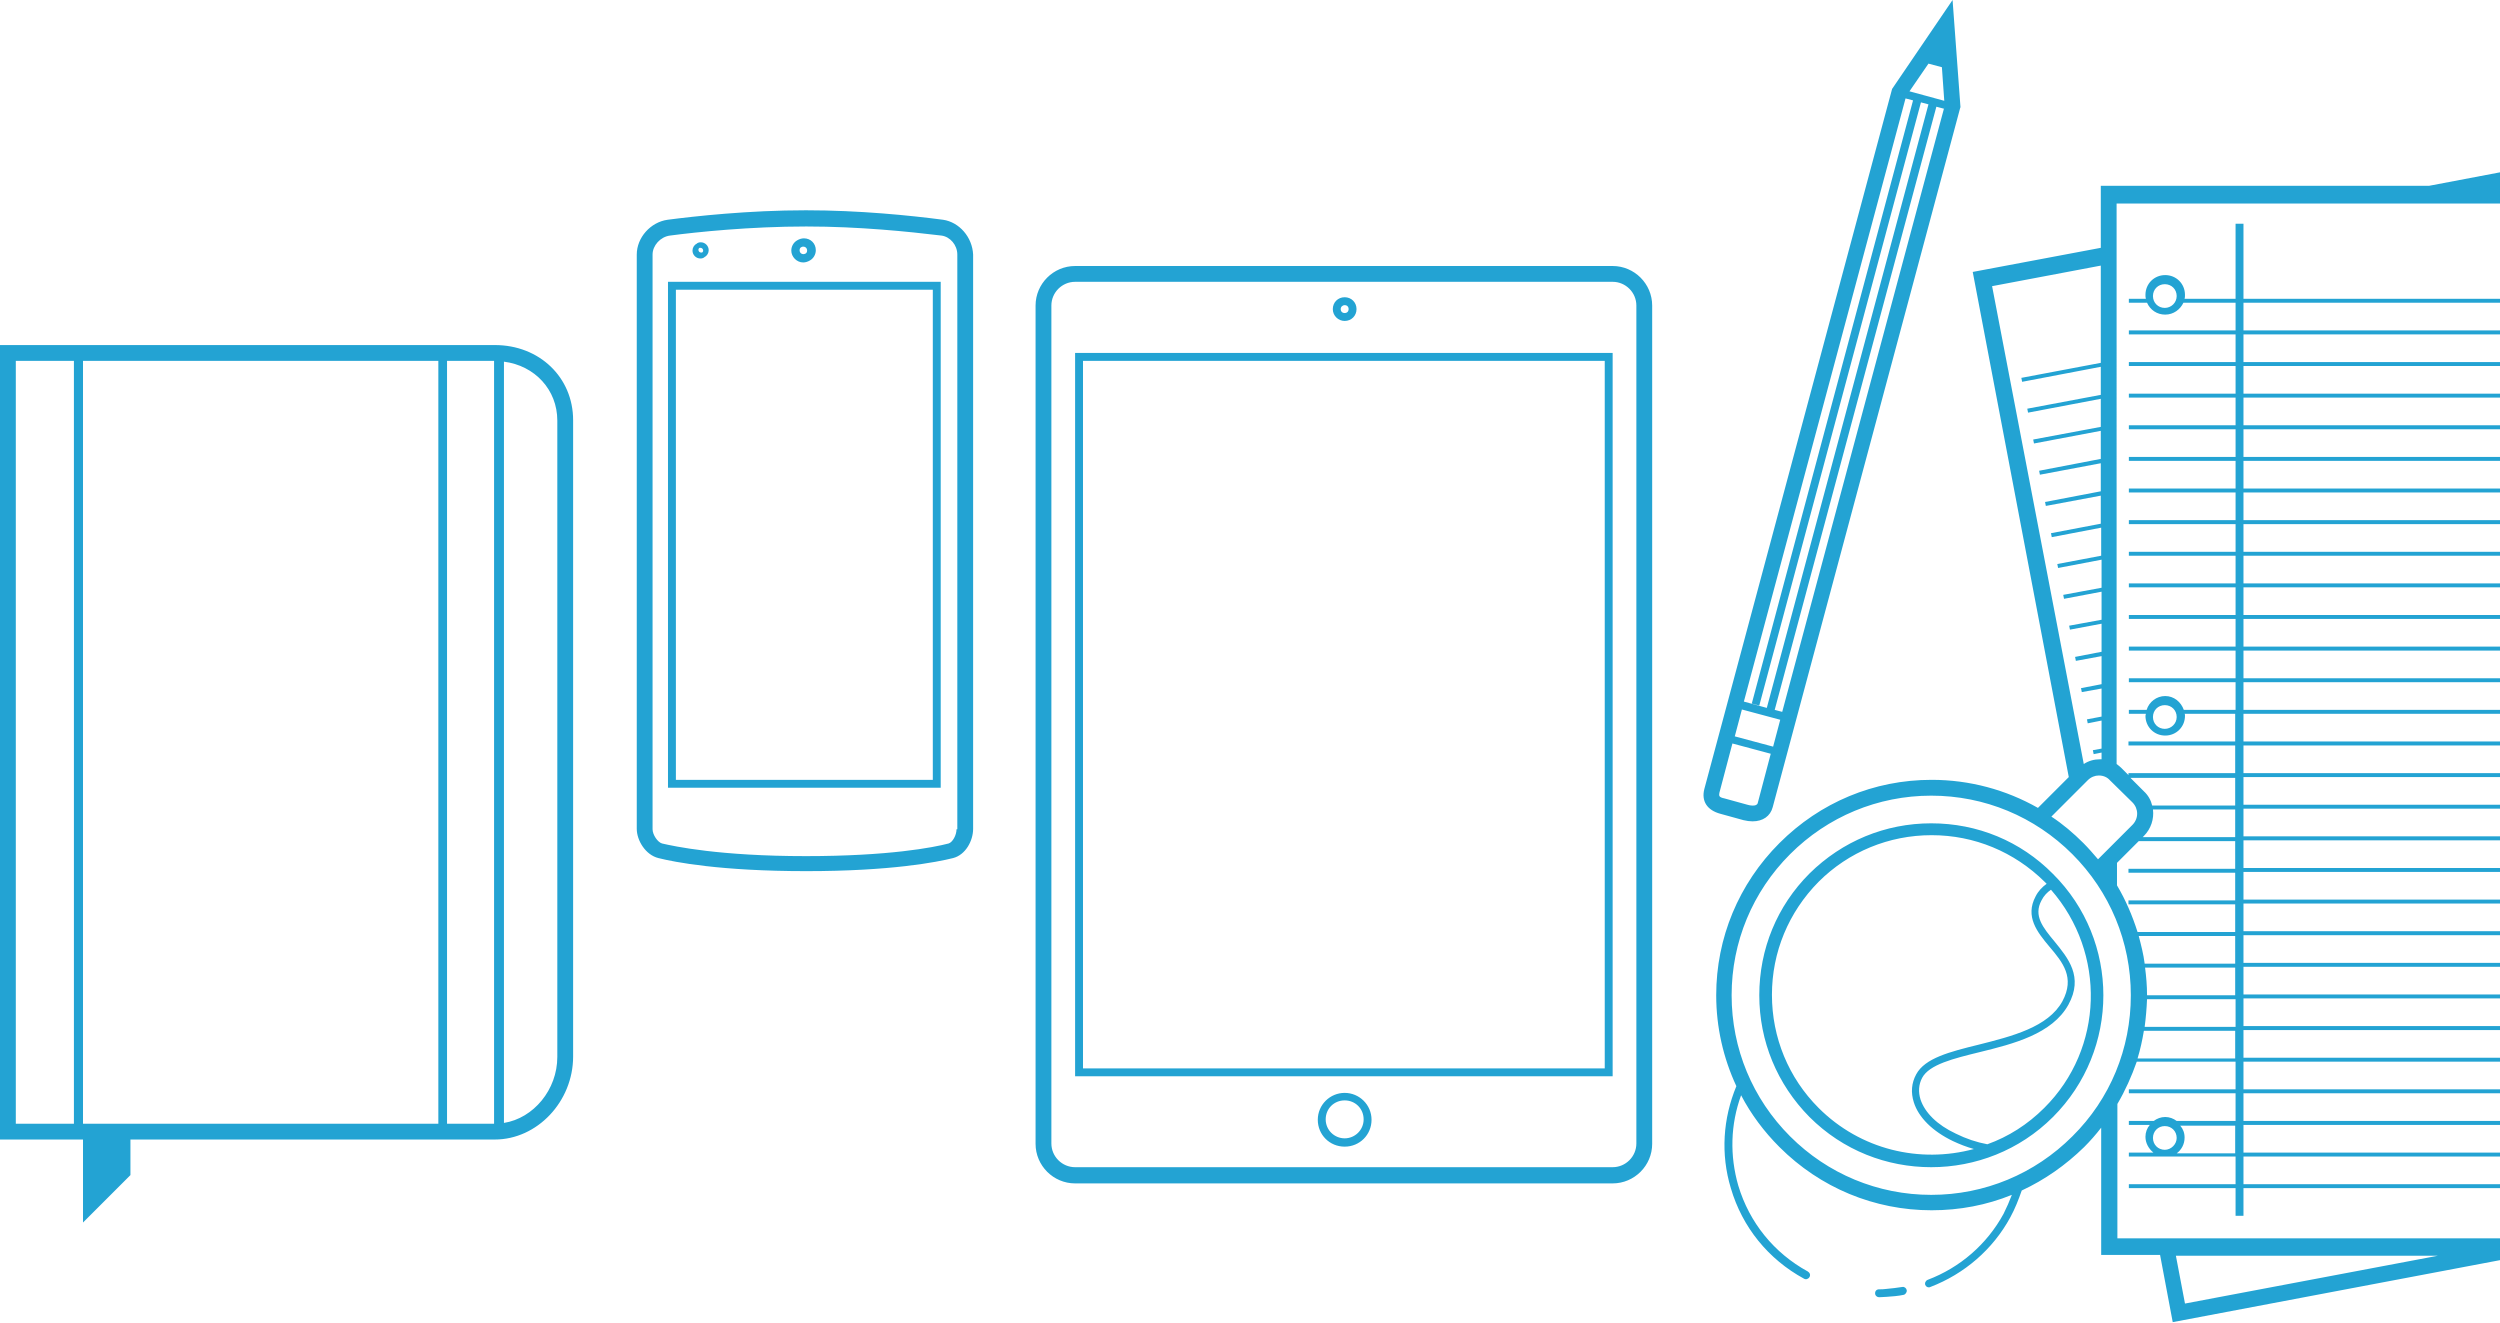 <?xml version="1.0" encoding="utf-8"?>
<!-- Generator: Adobe Illustrator 20.0.0, SVG Export Plug-In . SVG Version: 6.00 Build 0)  -->
<svg version="1.1" id="Layer_1" xmlns="http://www.w3.org/2000/svg" xmlns:xlink="http://www.w3.org/1999/xlink" x="0px" y="0px"
	 viewBox="0 0 632.5 334.8" style="enable-background:new 0 0 632.5 334.8;" xml:space="preserve">
<style type="text/css">
	.st0{fill:#23A3D3;}
</style>
<g>
	<path class="st0" d="M441.1,207.5c0.8,0.2,1.6,0.3,2.3,0.3c2.6,0,4.5-1.3,5.1-3.6l47.4-176.8l0.1-0.3L494,0l-15.3,22.5l-47.5,177.1
		c-0.8,3.1,0.7,5.4,4.1,6.3L441.1,207.5z M492,26.8l-41.1,153.3l-1.9-0.5L489.9,27l1.9,0.5L492,26.8L492,26.8z M487.9,16.1l3.4,0.9
		l0.6,8.5l-8.8-2.4L487.9,16.1z M482.1,24.9l1.9,0.5L443.2,178l1.9,0.5L486,25.9l1.9,0.5L447,179.1l-5.8-1.6L482.1,24.9z
		 M440.7,179.5l9.7,2.6l-1.8,6.8l-9.7-2.6L440.7,179.5z M435,200.6l3.3-12.5l9.7,2.6l-3.3,12.5c-0.3,1-2.3,0.5-2.6,0.4l-5.8-1.6
		C434.8,201.7,434.9,201.3,435,200.6z M408,67.3H272c-5.5,0-10,4.5-10,10v212.1c0,5.5,4.5,10,10,10H408c5.5,0,10-4.5,10-10V77.3
		C418,71.8,413.5,67.3,408,67.3z M414,289.3c0,3.3-2.7,6-6,6H272c-3.3,0-6-2.7-6-6V77.3c0-3.3,2.7-6,6-6H408c3.3,0,6,2.7,6,6V289.3z
		 M272,272.3h136v-183H272V272.3z M274,91.3h132v179H274V91.3z M340.2,276.5c-3.7,0-6.8,3-6.8,6.8s3,6.8,6.8,6.8s6.8-3,6.8-6.8
		S343.9,276.5,340.2,276.5z M340.2,288c-2.6,0-4.8-2.1-4.8-4.8s2.1-4.8,4.8-4.8s4.8,2.1,4.8,4.8S342.8,288,340.2,288z M340.2,81.2
		c1.7,0,3-1.3,3-3s-1.3-3-3-3c-1.7,0-3,1.3-3,3S338.6,81.2,340.2,81.2z M340.2,77.2c0.6,0,1,0.4,1,1s-0.4,1-1,1c-0.6,0-1-0.4-1-1
		S339.7,77.2,340.2,77.2z M203.2,66.4c0.6,0,1.2-0.2,1.7-0.5c0.9-0.5,1.5-1.5,1.5-2.6c0-1.7-1.3-3-3-3c-0.6,0-1.2,0.2-1.7,0.5
		c-0.9,0.5-1.5,1.5-1.5,2.6C200.2,65,201.6,66.4,203.2,66.4z M203.2,62.4c0.6,0,1,0.4,1,1c0,0.4-0.2,0.7-0.5,0.8
		c-0.1,0-0.2,0.1-0.4,0.1c-0.6,0-1-0.4-1-1c0-0.4,0.2-0.7,0.5-0.8C203,62.4,203.1,62.4,203.2,62.4z M177.2,65.4
		c0.4,0,0.8-0.1,1.1-0.4c0.6-0.3,1-1,1-1.7c0-1.1-0.9-2-2-2c-0.4,0-0.8,0.1-1.1,0.4c-0.6,0.3-1,1-1,1.7
		C175.2,64.5,176.1,65.4,177.2,65.4z M177.2,62.7c0.4,0,0.7,0.3,0.7,0.7c0,0.2-0.1,0.4-0.3,0.5c-0.1,0-0.1,0-0.2,0
		c-0.4,0-0.7-0.3-0.7-0.7c0-0.2,0.1-0.4,0.3-0.5C177.1,62.7,177.1,62.7,177.2,62.7z M169,199.3h69v-128h-69V199.3z M171,73.3h65v124
		h-65V73.3z M238.6,55.6c-8.4-1.1-21.2-2.4-34.7-2.4c-14.5,0-28.1,1.5-35,2.4c-4.3,0.6-7.8,4.5-7.8,8.8v145.3c0,2.9,2.2,6.6,5.5,7.4
		c4,1,15.6,3.3,37.4,3.3c21.5,0,33.1-2.3,37.1-3.3c3.2-0.8,5.1-4.4,5.1-7.4V64.4C246,60,242.7,56.2,238.6,55.6z M242,209.8
		c0,1.5-1,3.3-2,3.6c-3.8,1-15.1,3.2-36.1,3.2c-21.9,0-33.4-2.5-36.4-3.2c-1.1-0.3-2.4-2.2-2.4-3.6V64.4c0-2.3,2-4.5,4.4-4.8
		c6.8-0.9,20.3-2.3,34.5-2.3c13.3,0,25.9,1.3,34.2,2.3c2.2,0.3,4,2.4,4,4.8V209.8z M125.2,87.3H0v201h21v21l12-12v-9h92.2
		c10.7,0,19.8-9.6,19.8-21v-161C145,95.5,136.5,87.3,125.2,87.3z M18.7,284.3H4v-193h14.7V284.3z M110.9,284.3H21v-193h89.9V284.3z
		 M125,284.3h-11.9v-193H125V284.3z M141,267.4c0,8.3-6,15.5-13.5,16.7V91.5c7.8,1,13.5,7.1,13.5,14.9V267.4z M482.4,326.4
		c0.1,0.5-0.3,1.1-0.8,1.2c-1.4,0.3-2.9,0.4-4.3,0.5c-0.6,0-1.2,0.1-1.9,0.1c0,0,0,0,0,0c-0.5,0-1-0.4-1-1c0-0.6,0.4-1,1-1
		c0.6,0,1.2,0,1.8-0.1c1.4-0.1,2.7-0.3,4.1-0.5C481.8,325.5,482.3,325.9,482.4,326.4z M488.6,208.3c-11.6,0-22.5,4.5-30.8,12.7
		c-8.2,8.2-12.7,19.1-12.7,30.8c0,11.6,4.5,22.5,12.7,30.8c8.5,8.5,19.6,12.7,30.8,12.7c11.1,0,22.3-4.2,30.8-12.7
		c17-17,17-44.6,0-61.5C511.2,212.8,500.3,208.3,488.6,208.3z M460.1,280.3c-7.6-7.6-11.8-17.8-11.8-28.6c0-10.8,4.2-20.9,11.8-28.6
		c7.6-7.6,17.8-11.8,28.6-11.8c10.8,0,20.9,4.2,28.6,11.8c0.2,0.2,0.3,0.3,0.5,0.5c-1.1,0.8-2.1,1.8-2.8,3.2
		c-2.7,5.1,0.4,9,3.5,12.7c3.4,4,6.5,7.8,3.3,13.8c-3.6,6.6-12.9,8.9-21.2,11c-7.3,1.8-13.6,3.4-15.8,7.5c-1.2,2.2-1.4,4.6-0.6,7.1
		c1.2,3.8,4.7,7.3,9.9,9.8c1.7,0.8,3.5,1.5,5.3,2C485.7,294.4,470.7,290.9,460.1,280.3z M517.2,280.3c-4.2,4.2-9.1,7.3-14.4,9.2
		c-2.7-0.5-5.4-1.4-8-2.7c-4.7-2.2-7.8-5.3-8.9-8.6c-0.6-1.9-0.5-3.8,0.4-5.5c1.8-3.4,8-4.9,14.5-6.5c8.6-2.1,18.4-4.6,22.5-12
		c3.9-7.1-0.1-11.8-3.5-16c-2.9-3.5-5.4-6.5-3.3-10.4c0.6-1.2,1.5-2.1,2.4-2.7C532.9,241.1,532.3,265.3,517.2,280.3z M632.5,51.5
		v-7.9l-17.9,3.4h-83.1v15.7l-32.4,6.1l24.3,127.8l-7.8,7.8c-8.1-4.6-17.3-7.1-26.9-7.1c-14.6,0-28.2,5.7-38.5,16
		c-10.3,10.3-16,24-16,38.5c0,8.1,1.8,15.9,5.1,23c-3.4,8.2-4,17.2-1.4,25.8c2.9,9.9,9.5,18,18.5,22.9c0.5,0.3,1.1,0.1,1.4-0.4
		c0.3-0.5,0.1-1.1-0.4-1.4c-8.6-4.7-14.8-12.4-17.6-21.7c-2.2-7.6-2-15.5,0.7-22.9c2.5,4.8,5.8,9.2,9.7,13.1
		c10.3,10.3,24,16,38.5,16c7.1,0,13.9-1.3,20.3-3.9c-0.6,1.6-1.3,3.2-2.1,4.8c-4.2,7.7-11,13.6-19.2,16.7c-0.5,0.2-0.8,0.8-0.6,1.3
		c0.2,0.4,0.5,0.6,0.9,0.6c0.1,0,0.2,0,0.4-0.1c8.6-3.3,15.8-9.5,20.2-17.6c1.2-2.2,2.1-4.5,2.9-6.8c5.8-2.7,11.1-6.4,15.8-11
		c1.5-1.5,3-3.2,4.3-4.9v32.2h14.9l3.2,17l82.9-15.7v-5.5h-96.9v-34c2-3.4,3.6-7,4.9-10.7h25v7h-27v1h27v7h-14.9
		c-0.8-0.6-1.8-1-2.9-1s-2.1,0.4-2.9,1h-6.3v1h5.3c-0.7,0.8-1.1,1.9-1.1,3c0,1.6,0.8,3,2,4h-6.2v1h8.7c0.2,0,0.3,0,0.5,0
		s0.3,0,0.5,0h17.3v7h-27v1h27v7h2v-7h65v-1h-65v-7h65v-1h-65v-7h65v-1h-65v-7h65v-1h-65v-7h65v-1h-65v-7h65v-1h-65v-7h65v-1h-65v-7
		h65v-1h-65v-7h65v-1h-65v-7h65v-1h-65v-7h65v-1h-65v-7h65v-1h-65v-7h65v-1h-65v-7h65v-1h-65v-7h65v-1h-65v-7h65v-1h-65v-7h65v-1
		h-65v-7h65v-1h-65v-7h65v-1h-65v-7h65v-1h-65v-7h65v-1h-65v-7h65v-1h-65v-7h65v-1h-65v-7h65v-1h-65v-7h65v-1h-65v-7h65v-1h-65v-7
		h65v-1h-65v-7h65v-1h-65v-7h65v-1h-65v-19h-2v19h-12.9c0.1-0.3,0.1-0.6,0.1-1c0-2.8-2.2-5-5-5s-5,2.2-5,5c0,0.3,0,0.6,0.1,1h-4.3v1
		h4.6c0.8,1.8,2.5,3,4.6,3s3.8-1.3,4.6-3h13.2v7h-27v1h27v7h-27v1h27v7h-27v1h27v7h-27v1h27v7h-27v1h27v7h-27v1h27v7h-27v1h27v7h-27
		v1h27v7h-27v1h27v7h-27v1h27v7h-27v1h27v7h-27v1h27v7h-13.1c-0.7-2-2.5-3.5-4.7-3.5s-4.1,1.5-4.7,3.5h-4.5v1h4.3
		c0,0.2-0.1,0.4-0.1,0.5c0,2.8,2.2,5,5,5s5-2.2,5-5c0-0.2,0-0.4-0.1-0.5h12.8v7h-27v1h27v7h-27v0.5l-1.8-1.8c-0.4-0.4-0.8-0.7-1.2-1
		V51.5H632.5z M616.8,317.7l-64,12.1l-2.3-12.1H616.8z M547.7,290.9c-1.7,0-3-1.3-3-3c0-1.7,1.3-3,3-3c1.7,0,3,1.3,3,3
		C550.7,289.5,549.3,290.9,547.7,290.9z M565.5,291.8h-14.8c1.2-0.9,2-2.3,2-4c0-1.2-0.4-2.2-1.1-3h13.9V291.8z M547.7,77.9
		c-1.7,0-3-1.3-3-3s1.3-3,3-3c1.7,0,3,1.3,3,3S549.3,77.9,547.7,77.9z M547.7,184.4c-1.7,0-3-1.3-3-3s1.3-3,3-3c1.7,0,3,1.3,3,3
		S549.3,184.4,547.7,184.4z M504,72.4l27.5-5.2v24.6l-20.1,3.8l0.2,1l19.9-3.8v7.1l-18.6,3.5l0.2,1l18.4-3.5v7.1l-17.1,3.2l0.2,1
		l16.9-3.2v7.1l-15.6,3l0.2,1l15.4-2.9v7.1l-14.1,2.7l0.2,1l13.9-2.6v7.1l-12.6,2.4l0.2,1l12.5-2.4v7.1l-11.1,2.1l0.2,1l11-2.1v7.1
		l-9.7,1.8l0.2,1l9.5-1.8v7.1l-8.2,1.5l0.2,1l8-1.5v7.1l-6.7,1.3l0.2,1l6.5-1.2v7.1l-5.2,1l0.2,1l5-0.9v7.1l-3.7,0.7l0.2,1l3.5-0.7
		v7.1l-2.2,0.4l0.2,1l2-0.4v1.7c-0.1,0-0.3,0-0.4,0c-1.5,0-2.9,0.4-4.1,1.2L504,72.4z M524.3,287.5c-9.5,9.5-22.2,14.8-35.7,14.8
		s-26.2-5.3-35.7-14.8s-14.8-22.2-14.8-35.7s5.3-26.2,14.8-35.7s22.2-14.8,35.7-14.8s26.2,5.3,35.7,14.8s14.8,22.2,14.8,35.7
		S533.9,278,524.3,287.5z M565.5,267.8h-24.7c0.7-2.3,1.2-4.6,1.6-7h23.1V267.8z M565.5,259.8h-22.9c0.3-2.3,0.5-4.6,0.6-7h22.4
		V259.8z M565.5,251.8h-22.3c0,0,0,0,0,0c0-2.4-0.2-4.7-0.5-7h22.8V251.8z M565.5,243.8h-22.9c-0.3-2.4-0.9-4.7-1.5-7h24.4V243.8z
		 M565.5,219.8h-27v1h27v7h-27v1h27v7h-24.7c-1.3-4.1-3-8.1-5.2-11.8v-5.7l5.5-5.5h24.4V219.8z M565.5,211.8h-23.4l0.3-0.3h0
		c1.8-1.8,2.6-4.3,2.3-6.7h20.8V211.8z M565.5,196.8v7h-21c-0.3-1.3-1-2.6-2.1-3.6l-3.4-3.4H565.5z M539.5,203
		c1.6,1.6,1.6,4.1,0,5.7h0l-8.7,8.7c-1.2-1.4-2.4-2.8-3.7-4.1c-2.5-2.5-5.2-4.8-8.1-6.7l9.2-9.2c0.8-0.8,1.8-1.2,2.8-1.2
		c1.1,0,2.1,0.4,2.8,1.2L539.5,203z"/>
</g>
</svg>
